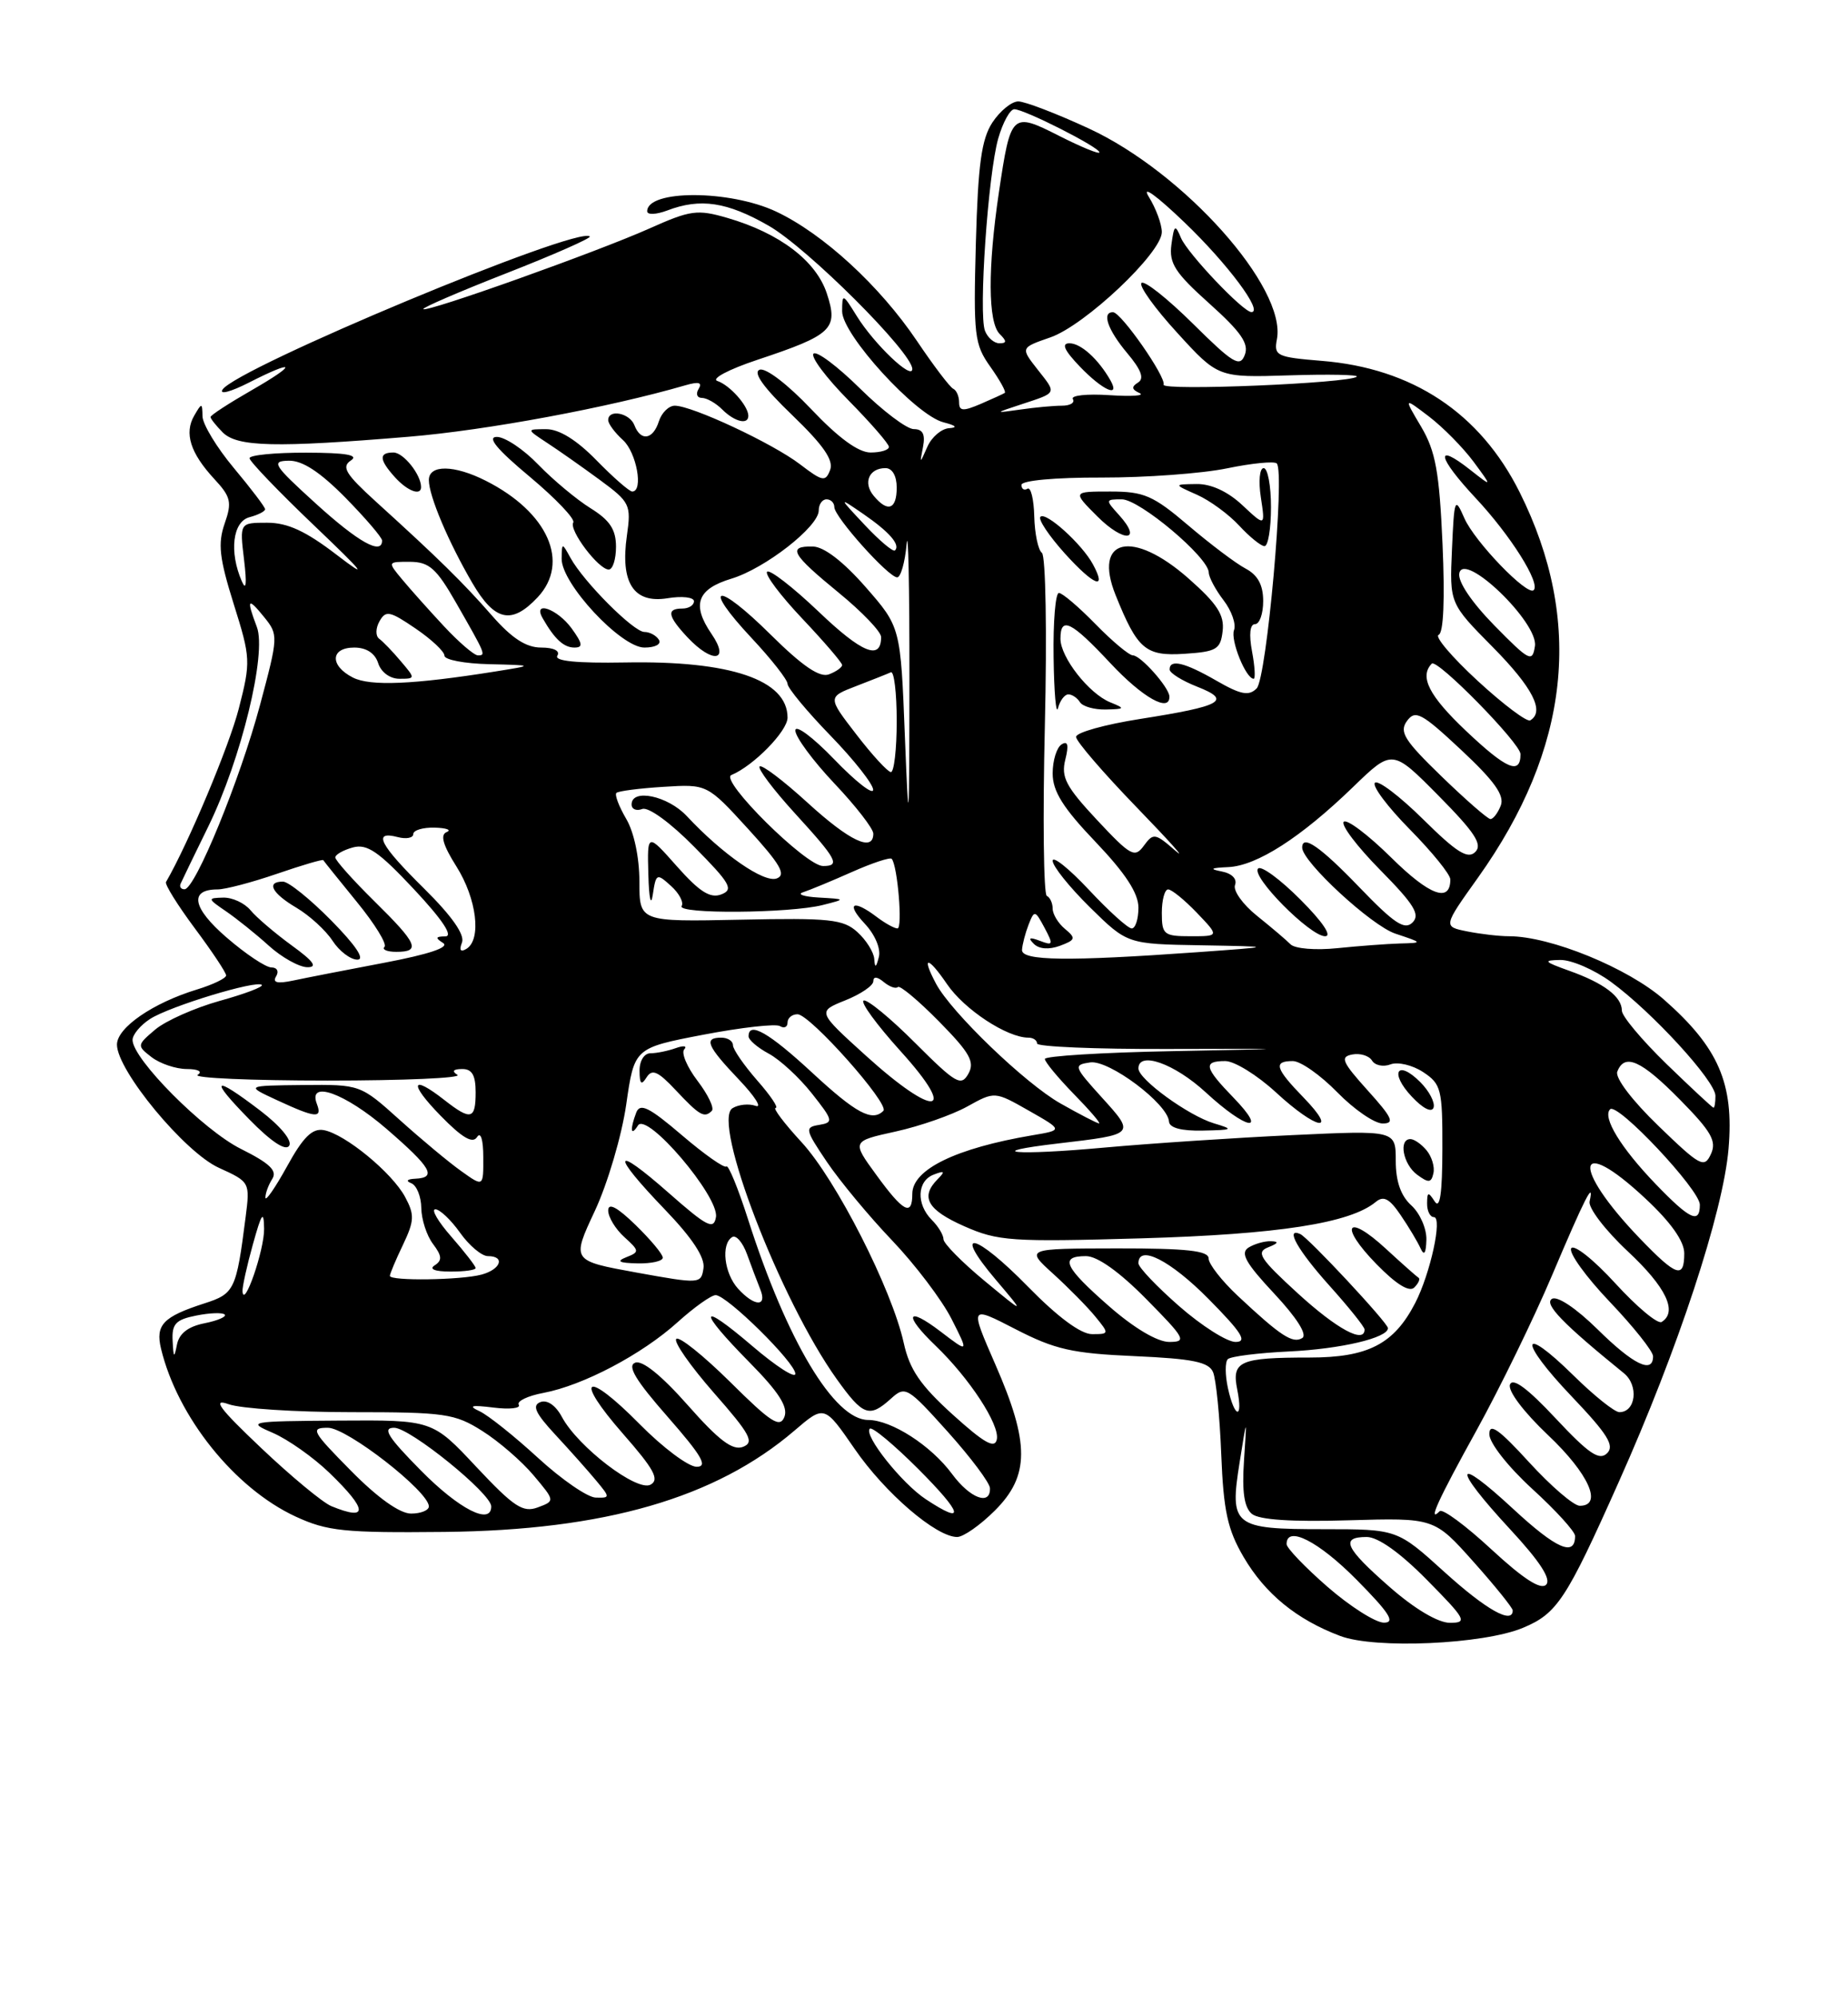 <?xml version="1.0" encoding="UTF-8" standalone="no"?>
<!DOCTYPE svg PUBLIC "-//W3C//DTD SVG 1.1//EN" "http://www.w3.org/Graphics/SVG/1.1/DTD/svg11.dtd" >
<svg xmlns="http://www.w3.org/2000/svg" xmlns:xlink="http://www.w3.org/1999/xlink" version="1.1" viewBox="0 0 237 256">
 <g >
 <path fill="currentColor"
d=" M 195.32 208.64 C 199.70 206.81 200.86 205.05 207.59 189.97 C 215.20 172.96 221.00 155.34 221.68 147.23 C 222.39 138.86 220.40 134.28 213.40 128.12 C 208.79 124.07 198.84 120.00 193.52 120.00 C 192.27 120.00 189.86 119.72 188.16 119.38 C 185.07 118.76 185.07 118.76 189.54 112.50 C 201.36 95.93 203.13 79.59 194.89 63.09 C 189.81 52.93 181.14 47.18 169.47 46.25 C 163.73 45.78 163.35 45.60 163.76 43.48 C 165.02 36.87 151.84 22.11 139.64 16.47 C 135.51 14.56 131.44 13.00 130.59 13.00 C 129.74 13.00 128.25 14.22 127.27 15.70 C 125.87 17.85 125.43 21.06 125.15 31.16 C 124.83 43.01 124.96 44.13 127.01 47.01 C 128.22 48.72 129.06 50.22 128.86 50.36 C 128.66 50.49 127.26 51.13 125.75 51.78 C 123.50 52.74 123.00 52.70 123.00 51.56 C 123.00 50.79 122.66 50.02 122.25 49.83 C 121.84 49.65 119.74 46.89 117.60 43.71 C 112.82 36.62 105.57 29.96 99.54 27.12 C 93.58 24.32 83.00 24.30 83.00 27.08 C 83.00 27.56 84.15 27.51 85.57 26.98 C 89.82 25.36 93.24 25.87 98.59 28.94 C 103.55 31.78 117.00 45.19 117.00 47.30 C 117.00 48.77 112.11 44.11 109.87 40.50 C 108.07 37.60 108.01 37.58 108.00 39.90 C 108.00 42.89 117.45 53.23 121.00 54.13 C 122.61 54.54 122.87 54.81 121.72 54.88 C 120.74 54.95 119.49 56.01 118.94 57.25 C 117.94 59.50 117.94 59.50 118.38 57.25 C 118.68 55.66 118.34 55.00 117.19 55.00 C 116.29 55.00 113.20 52.66 110.31 49.81 C 107.41 46.95 104.73 44.94 104.33 45.33 C 103.94 45.73 105.95 48.41 108.81 51.31 C 111.66 54.20 114.00 56.89 114.00 57.28 C 114.00 57.68 112.94 58.00 111.65 58.00 C 110.08 58.00 107.52 56.12 104.03 52.44 C 101.02 49.26 98.19 47.10 97.42 47.39 C 96.53 47.73 97.92 49.68 101.60 53.21 C 105.59 57.05 106.94 58.99 106.46 60.24 C 105.87 61.79 105.49 61.72 102.60 59.51 C 99.08 56.82 88.76 52.00 86.54 52.00 C 85.77 52.00 84.85 52.90 84.50 54.00 C 83.75 56.36 82.17 56.61 81.36 54.50 C 80.76 52.93 78.00 52.39 78.00 53.85 C 78.00 54.31 78.84 55.45 79.88 56.39 C 81.64 57.98 82.55 63.00 81.08 63.00 C 80.71 63.00 78.65 61.20 76.50 59.00 C 73.96 56.40 71.71 55.00 70.05 55.01 C 67.50 55.01 67.50 55.01 70.16 56.76 C 71.62 57.71 74.66 59.85 76.91 61.50 C 80.80 64.36 80.96 64.69 80.40 68.64 C 79.53 74.70 81.26 77.38 85.60 76.68 C 87.47 76.37 89.00 76.55 89.00 77.06 C 89.00 77.58 88.33 78.00 87.50 78.00 C 85.44 78.00 85.62 78.96 88.17 81.69 C 91.38 85.10 93.67 84.78 91.25 81.25 C 88.68 77.50 89.40 75.50 93.80 74.17 C 98.11 72.87 105.00 67.50 105.00 65.43 C 105.00 64.64 105.45 64.00 106.00 64.00 C 106.55 64.00 107.00 64.45 107.00 65.00 C 107.00 66.25 113.94 74.00 115.06 74.00 C 115.51 74.00 116.06 72.09 116.27 69.75 C 116.48 67.41 116.64 75.17 116.63 87.00 C 116.61 106.27 116.55 107.04 116.05 94.43 C 115.50 80.37 115.50 80.37 111.00 75.23 C 108.15 71.98 105.67 70.07 104.25 70.05 C 100.93 69.98 101.51 71.02 107.55 75.96 C 110.55 78.41 113.00 80.97 113.00 81.65 C 113.00 84.70 110.54 83.71 104.99 78.40 C 101.69 75.26 98.71 72.95 98.38 73.28 C 98.05 73.62 100.08 76.32 102.89 79.29 C 105.70 82.26 108.00 84.94 108.00 85.24 C 108.00 85.54 107.24 86.08 106.32 86.43 C 105.13 86.89 102.94 85.40 98.84 81.35 C 91.88 74.45 89.88 74.82 96.40 81.79 C 98.93 84.49 101.00 87.13 101.00 87.65 C 101.00 88.17 103.47 91.16 106.50 94.28 C 109.53 97.40 111.99 100.53 111.98 101.23 C 111.97 101.93 109.72 100.17 106.98 97.32 C 104.23 94.47 102.00 92.81 102.00 93.63 C 102.00 94.45 104.25 97.50 107.00 100.41 C 109.75 103.31 112.00 106.21 112.00 106.85 C 112.00 109.25 108.97 107.82 103.55 102.87 C 100.46 100.05 97.70 97.96 97.42 98.24 C 97.15 98.52 99.19 101.23 101.96 104.26 C 107.37 110.18 107.80 111.00 105.55 111.00 C 103.35 111.00 92.23 99.98 93.79 99.34 C 96.63 98.17 101.00 93.71 101.00 91.98 C 101.00 87.14 93.69 84.66 80.17 84.91 C 73.94 85.02 71.05 84.73 71.48 84.04 C 71.86 83.42 71.02 83.00 69.40 83.00 C 67.47 83.00 65.64 81.81 63.09 78.90 C 59.39 74.67 56.23 71.57 48.17 64.26 C 44.32 60.76 43.76 59.84 45.00 59.02 C 46.06 58.32 44.39 58.03 39.25 58.02 C 35.26 58.01 32.00 58.33 32.00 58.73 C 32.00 59.12 35.71 62.99 40.25 67.32 C 46.79 73.56 47.39 74.34 43.16 71.10 C 39.22 68.08 36.89 67.00 34.27 67.00 C 30.73 67.00 30.73 67.00 31.30 71.75 C 31.67 74.84 31.57 75.80 31.01 74.50 C 29.37 70.73 29.84 66.85 32.00 66.29 C 33.10 66.00 34.00 65.54 34.00 65.27 C 34.00 65.00 32.20 62.63 30.00 60.00 C 27.80 57.37 25.99 54.38 25.97 53.36 C 25.94 51.60 25.88 51.60 24.91 53.27 C 23.60 55.52 24.41 58.07 27.48 61.39 C 29.61 63.68 29.77 64.37 28.81 67.11 C 27.92 69.67 28.13 71.54 29.97 77.41 C 32.15 84.34 32.17 84.80 30.62 90.84 C 29.38 95.66 24.16 108.09 21.29 113.05 C 21.11 113.35 22.78 116.02 24.98 118.98 C 27.19 121.94 29.00 124.66 29.00 125.02 C 29.00 125.39 27.31 126.20 25.25 126.83 C 19.61 128.55 15.00 131.72 15.00 133.89 C 15.00 137.20 23.69 147.70 28.07 149.68 C 32.05 151.49 32.07 151.53 31.50 156.00 C 30.30 165.36 30.08 165.82 26.18 167.07 C 20.92 168.77 19.92 169.81 20.65 172.86 C 22.76 181.62 30.09 190.76 37.91 194.38 C 41.98 196.26 44.14 196.48 57.00 196.35 C 77.51 196.14 91.79 192.01 101.88 183.37 C 105.72 180.08 105.72 180.08 109.60 185.70 C 113.49 191.36 120.06 197.00 122.75 197.00 C 123.55 197.00 125.73 195.47 127.60 193.60 C 132.05 189.15 132.07 185.00 127.66 174.91 C 124.35 167.33 124.35 167.33 130.25 170.37 C 135.30 172.97 137.51 173.47 145.52 173.82 C 152.96 174.15 155.02 174.57 155.57 175.87 C 155.95 176.76 156.43 181.50 156.62 186.39 C 156.91 193.68 157.43 196.05 159.49 199.57 C 162.25 204.28 166.30 207.59 171.89 209.69 C 176.37 211.38 190.26 210.76 195.32 208.64 Z  M 73.30 80.53 C 71.47 78.03 68.26 76.91 69.60 79.25 C 71.12 81.91 72.30 83.00 73.67 83.00 C 74.80 83.00 74.72 82.49 73.30 80.53 Z  M 84.50 82.00 C 84.16 81.45 83.32 81.00 82.64 81.00 C 81.26 81.00 74.86 74.59 73.16 71.50 C 72.08 69.53 72.06 69.53 72.03 71.61 C 71.98 74.79 79.64 83.00 82.64 83.00 C 84.04 83.00 84.85 82.56 84.50 82.00 Z  M 68.95 76.56 C 73.14 72.09 70.28 65.65 62.30 61.62 C 58.25 59.57 55.00 59.53 55.00 61.53 C 55.00 63.56 57.51 69.48 60.59 74.75 C 63.45 79.63 65.62 80.10 68.95 76.56 Z  M 79.00 70.08 C 79.00 67.87 78.21 66.68 75.75 65.15 C 73.96 64.04 70.95 61.53 69.05 59.57 C 67.16 57.60 64.76 56.00 63.72 56.00 C 62.41 56.00 63.71 57.58 67.92 61.09 C 71.27 63.89 73.79 66.54 73.52 66.97 C 72.93 67.93 76.76 73.00 78.07 73.00 C 78.58 73.00 79.00 71.69 79.00 70.08 Z  M 54.00 62.43 C 54.00 60.83 51.74 58.00 50.46 58.00 C 48.56 58.00 48.61 58.91 50.65 61.17 C 52.25 62.94 54.00 63.60 54.00 62.43 Z  M 52.40 55.98 C 62.42 55.15 78.07 52.24 87.91 49.38 C 89.61 48.89 90.10 49.02 89.60 49.84 C 89.20 50.48 89.39 51.00 90.01 51.00 C 90.63 51.00 91.82 51.67 92.64 52.50 C 94.24 54.09 96.02 54.50 95.97 53.25 C 95.91 51.96 93.57 49.35 92.00 48.83 C 91.17 48.55 93.47 47.34 97.10 46.13 C 106.75 42.92 107.54 42.17 106.04 37.62 C 104.66 33.43 99.99 29.88 93.28 27.93 C 89.42 26.81 88.56 26.93 83.28 29.29 C 76.56 32.29 54.74 40.07 54.29 39.62 C 54.12 39.45 58.94 37.37 65.00 35.00 C 71.06 32.63 75.85 30.51 75.64 30.31 C 74.21 28.88 30.22 47.21 28.53 49.95 C 28.12 50.61 29.62 50.21 31.86 49.07 C 37.97 45.96 38.23 46.60 32.25 50.03 C 29.36 51.69 27.00 53.22 27.00 53.45 C 27.00 53.67 27.71 54.56 28.57 55.43 C 30.43 57.28 35.33 57.40 52.40 55.98 Z  M 170.25 203.39 C 167.36 200.87 165.00 198.41 165.00 197.91 C 165.00 195.46 169.12 197.56 174.00 202.50 C 178.21 206.76 178.99 207.99 177.47 207.98 C 176.38 207.96 173.14 205.90 170.25 203.39 Z  M 178.23 203.42 C 172.48 198.39 171.84 197.00 175.28 197.00 C 176.73 197.00 179.57 199.02 183.00 202.50 C 188.00 207.56 188.24 208.00 185.95 208.00 C 184.43 208.00 181.44 206.23 178.23 203.42 Z  M 185.26 201.50 C 179.19 196.00 179.19 196.00 169.72 196.00 C 158.15 196.00 157.67 195.61 158.98 187.42 C 159.92 181.50 159.92 181.50 159.54 187.19 C 159.27 191.21 159.56 193.22 160.55 194.04 C 161.47 194.80 165.65 195.08 172.94 194.86 C 183.94 194.54 183.94 194.54 188.97 200.18 C 191.74 203.28 194.00 206.09 194.00 206.41 C 194.00 208.24 190.61 206.34 185.26 201.50 Z  M 191.27 198.59 C 187.98 195.54 185.00 193.34 184.64 193.69 C 183.03 195.30 184.40 192.29 189.40 183.26 C 192.36 177.89 196.70 169.00 199.03 163.50 C 203.22 153.61 204.50 151.08 203.86 154.00 C 203.68 154.82 205.88 157.70 208.76 160.39 C 213.67 164.97 215.19 168.14 213.10 169.44 C 212.60 169.75 209.93 167.52 207.16 164.49 C 204.39 161.46 201.85 159.44 201.50 160.00 C 201.16 160.56 203.38 163.64 206.44 166.85 C 209.50 170.06 212.00 173.20 212.00 173.84 C 212.00 176.14 209.48 174.92 204.88 170.38 C 202.12 167.67 199.71 166.06 199.03 166.48 C 197.98 167.13 200.43 169.66 208.26 176.01 C 210.19 177.58 209.79 181.00 207.68 181.00 C 207.07 181.00 204.43 178.89 201.81 176.31 C 194.91 169.52 194.70 171.79 201.56 178.98 C 206.17 183.82 207.10 185.30 206.10 186.27 C 205.10 187.25 203.75 186.33 199.51 181.80 C 195.92 177.96 194.01 176.54 193.65 177.46 C 193.35 178.26 195.40 180.98 198.56 183.97 C 203.75 188.88 205.60 193.00 202.60 193.00 C 201.83 193.00 198.91 190.49 196.10 187.42 C 192.23 183.18 191.00 182.32 191.00 183.82 C 191.00 184.94 193.38 187.97 196.50 190.83 C 199.53 193.59 202.00 196.31 202.00 196.87 C 202.00 199.58 199.61 198.54 194.07 193.41 C 186.43 186.33 186.17 187.91 193.65 195.99 C 197.50 200.14 198.98 202.42 198.28 203.12 C 197.59 203.81 195.35 202.36 191.27 198.59 Z  M 42.50 193.05 C 41.40 192.60 37.35 189.25 33.50 185.60 C 28.12 180.51 27.15 179.20 29.32 179.98 C 30.86 180.54 37.96 181.00 45.08 181.00 C 57.05 181.00 58.33 181.18 61.85 183.41 C 63.95 184.73 66.91 187.29 68.43 189.10 C 71.19 192.38 71.19 192.38 68.96 193.21 C 67.06 193.91 65.90 193.14 61.09 188.02 C 55.46 182.00 55.46 182.00 43.48 182.08 C 31.91 182.16 31.62 182.21 35.00 183.66 C 36.92 184.49 40.19 186.79 42.25 188.78 C 47.18 193.54 47.26 195.00 42.50 193.05 Z  M 45.00 188.50 C 40.00 183.44 39.76 183.00 42.05 183.00 C 44.51 183.00 55.00 191.17 55.00 193.08 C 55.00 193.58 53.97 194.00 52.72 194.00 C 51.27 194.00 48.43 191.98 45.00 188.50 Z  M 54.00 188.50 C 49.73 184.18 48.99 183.00 50.55 183.00 C 52.59 183.00 63.00 191.43 63.00 193.08 C 63.00 195.54 58.89 193.45 54.00 188.50 Z  M 118.73 192.16 C 115.65 190.13 110.73 183.94 111.55 183.12 C 111.84 182.83 114.64 185.16 117.78 188.30 C 123.50 194.03 123.88 195.56 118.73 192.16 Z  M 69.00 186.86 C 65.97 184.08 62.60 181.39 61.50 180.88 C 59.99 180.18 60.43 180.06 63.27 180.41 C 65.35 180.67 66.81 180.51 66.53 180.05 C 66.25 179.59 67.68 178.91 69.70 178.53 C 74.79 177.57 82.33 173.60 86.91 169.46 C 89.02 167.56 91.21 166.00 91.78 166.00 C 93.22 166.00 102.00 174.66 102.00 176.08 C 102.00 176.72 99.53 175.13 96.50 172.54 C 89.58 166.63 89.38 167.79 96.14 174.64 C 99.87 178.42 101.09 180.32 100.60 181.60 C 100.03 183.07 98.89 182.34 93.66 177.15 C 90.21 173.74 87.09 171.24 86.73 171.61 C 86.36 171.97 88.54 175.08 91.55 178.52 C 96.23 183.84 96.78 184.87 95.28 185.45 C 93.95 185.95 92.19 184.62 88.21 180.11 C 84.85 176.31 82.37 174.30 81.46 174.66 C 80.40 175.06 81.52 176.92 85.63 181.60 C 90.01 186.60 90.83 188.00 89.34 188.00 C 88.29 188.00 85.01 185.55 82.05 182.55 C 75.07 175.48 73.47 176.44 79.93 183.81 C 83.88 188.31 84.60 189.64 83.44 190.29 C 81.72 191.26 74.12 185.46 72.06 181.61 C 71.26 180.12 70.18 179.38 69.30 179.71 C 68.20 180.14 68.66 181.13 71.21 183.88 C 73.06 185.87 75.41 188.51 76.44 189.75 C 78.27 191.95 78.27 192.00 76.40 191.95 C 75.36 191.93 72.03 189.64 69.00 186.86 Z  M 122.11 188.94 C 119.41 185.28 114.33 182.01 111.34 182.00 C 106.99 182.00 100.91 171.84 95.93 156.27 C 94.66 152.30 93.41 149.26 93.16 149.51 C 92.90 149.77 90.33 147.96 87.45 145.50 C 83.26 141.92 82.09 141.34 81.60 142.59 C 80.76 144.80 80.88 145.74 81.82 144.25 C 82.96 142.47 92.24 153.37 91.82 155.99 C 91.54 157.67 90.69 157.24 85.75 152.89 C 78.56 146.56 78.28 147.77 85.27 155.03 C 88.78 158.68 90.43 161.18 90.22 162.55 C 89.92 164.57 89.78 164.58 81.60 163.10 C 73.30 161.59 73.30 161.59 76.28 155.22 C 77.92 151.72 79.73 145.58 80.31 141.58 C 81.35 134.32 81.35 134.32 90.21 132.62 C 95.08 131.69 99.50 131.19 100.03 131.52 C 100.57 131.85 101.00 131.64 101.00 131.06 C 101.00 130.48 101.57 130.00 102.28 130.00 C 103.88 130.00 114.13 141.53 113.29 142.38 C 111.86 143.81 109.79 142.70 104.17 137.50 C 98.62 132.36 96.00 130.86 96.00 132.83 C 96.00 133.29 97.16 134.28 98.59 135.05 C 100.01 135.81 102.50 138.10 104.11 140.14 C 106.86 143.61 106.92 143.87 105.06 144.18 C 103.18 144.48 103.24 144.76 106.05 148.93 C 107.70 151.37 111.45 155.89 114.40 158.98 C 117.34 162.06 120.77 166.58 122.01 169.01 C 124.26 173.44 124.26 173.44 120.63 170.67 C 116.25 167.33 115.83 168.50 119.98 172.48 C 124.32 176.64 128.23 182.61 127.84 184.49 C 127.58 185.73 126.23 184.97 122.18 181.31 C 118.03 177.55 116.65 175.54 115.90 172.12 C 114.38 165.24 107.24 151.21 102.79 146.39 C 100.57 143.98 99.07 142.00 99.48 142.00 C 99.88 142.00 98.81 140.41 97.10 138.47 C 95.40 136.52 94.00 134.50 94.00 133.97 C 94.00 133.43 93.33 133.00 92.50 133.00 C 90.21 133.00 90.66 134.06 94.75 138.36 C 96.81 140.52 97.78 142.05 96.91 141.74 C 96.03 141.43 94.70 141.57 93.94 142.04 C 91.24 143.71 100.06 166.63 107.30 176.75 C 110.68 181.48 111.49 181.77 114.26 179.27 C 116.10 177.60 116.37 177.76 121.55 183.52 C 124.50 186.81 126.94 190.06 126.96 190.75 C 127.03 193.03 124.41 192.05 122.11 188.94 Z  M 85.00 161.20 C 85.00 160.75 83.42 158.87 81.50 157.00 C 79.15 154.72 78.00 154.11 78.00 155.15 C 78.00 156.00 78.93 157.53 80.07 158.56 C 82.02 160.33 82.03 160.47 80.32 161.14 C 78.99 161.67 79.38 161.88 81.75 161.93 C 83.54 161.97 85.00 161.64 85.00 161.20 Z  M 91.29 142.38 C 91.63 142.03 90.81 140.31 89.46 138.54 C 88.11 136.77 87.34 134.95 87.75 134.50 C 88.16 134.05 87.68 133.98 86.67 134.34 C 85.66 134.70 84.20 135.00 83.42 135.00 C 82.61 135.00 82.01 135.97 82.02 137.25 C 82.03 138.95 82.25 139.16 82.92 138.09 C 83.63 136.97 84.38 137.30 86.66 139.73 C 89.72 142.99 90.33 143.34 91.29 142.38 Z  M 157.48 177.93 C 157.11 176.24 157.10 174.57 157.46 174.21 C 157.82 173.85 161.35 173.41 165.30 173.22 C 171.97 172.90 178.00 171.48 178.00 170.23 C 178.00 169.57 167.80 158.63 166.75 158.17 C 164.75 157.28 166.45 160.28 170.50 164.79 C 172.97 167.54 175.00 170.07 175.00 170.40 C 175.00 172.27 171.47 170.36 166.47 165.80 C 161.57 161.32 161.04 160.50 162.64 159.87 C 163.94 159.36 164.05 159.12 163.00 159.09 C 162.18 159.06 160.88 159.43 160.11 159.91 C 159.03 160.60 159.75 161.89 163.41 165.80 C 166.32 168.91 167.69 171.08 167.01 171.50 C 165.79 172.25 164.25 171.25 158.75 166.10 C 156.69 164.17 155.00 162.01 155.00 161.30 C 155.00 160.31 152.22 160.00 143.25 160.01 C 131.50 160.03 131.50 160.03 135.06 163.26 C 137.02 165.04 139.46 167.51 140.47 168.75 C 142.28 170.96 142.27 171.00 140.05 171.00 C 138.61 171.00 135.65 168.81 131.85 164.93 C 125.04 157.97 122.02 157.31 127.70 164.02 C 131.50 168.50 131.50 168.50 126.25 164.16 C 123.36 161.77 121.00 159.37 121.00 158.84 C 121.00 158.30 120.33 157.18 119.50 156.36 C 117.48 154.33 117.60 151.36 119.75 150.55 C 121.15 150.01 121.25 150.13 120.25 151.14 C 117.99 153.42 118.93 155.08 123.66 157.17 C 127.98 159.08 129.67 159.20 146.41 158.72 C 163.94 158.21 173.15 156.78 176.43 154.06 C 177.44 153.22 178.19 153.62 179.62 155.73 C 180.66 157.25 181.81 159.18 182.18 160.00 C 182.64 161.01 182.88 160.66 182.93 158.90 C 182.97 157.48 182.10 155.50 181.00 154.50 C 179.65 153.28 179.00 151.42 179.00 148.78 C 179.00 144.87 179.00 144.87 165.75 145.49 C 158.46 145.83 147.61 146.55 141.62 147.09 C 130.20 148.13 125.75 147.73 135.70 146.56 C 145.62 145.40 145.61 145.41 141.31 140.67 C 137.69 136.67 137.63 136.49 139.82 136.17 C 142.24 135.83 149.76 141.47 149.92 143.75 C 149.97 144.56 151.51 144.97 154.25 144.91 C 158.17 144.83 158.28 144.76 155.68 143.98 C 152.42 143.00 146.00 138.34 146.00 136.95 C 146.00 134.68 150.62 136.32 154.62 140.00 C 159.83 144.81 162.73 145.38 158.20 140.70 C 154.44 136.82 154.25 136.00 157.14 136.00 C 158.31 136.00 161.23 137.80 163.62 140.00 C 168.83 144.81 171.73 145.38 167.20 140.70 C 163.54 136.93 163.26 136.00 165.80 136.00 C 166.79 136.00 169.35 137.80 171.50 140.00 C 173.65 142.20 176.27 144.00 177.32 144.00 C 178.90 144.00 178.57 143.27 175.40 139.76 C 172.12 136.12 171.83 135.46 173.41 135.16 C 174.43 134.96 175.58 135.31 175.96 135.94 C 176.34 136.56 177.41 136.78 178.34 136.42 C 179.26 136.07 181.14 136.51 182.51 137.41 C 184.83 138.94 185.00 139.60 184.98 147.27 C 184.97 152.95 184.67 155.04 184.00 154.00 C 183.17 152.72 183.03 152.75 183.02 154.25 C 183.01 155.21 183.40 156.00 183.89 156.00 C 185.02 156.00 183.44 163.24 181.49 167.02 C 178.77 172.28 175.44 174.00 167.95 174.00 C 158.98 174.00 157.94 174.46 158.67 178.09 C 159.45 181.99 158.34 181.84 157.48 177.93 Z  M 181.92 163.77 C 181.68 163.62 179.80 161.96 177.75 160.07 C 172.70 155.41 171.66 157.04 176.52 162.02 C 179.06 164.62 180.74 165.66 181.38 165.02 C 181.92 164.48 182.17 163.91 181.92 163.77 Z  M 182.96 147.45 C 182.30 146.65 181.36 146.00 180.88 146.00 C 179.33 146.00 179.94 149.24 181.75 150.57 C 183.21 151.65 183.56 151.62 183.83 150.38 C 184.02 149.57 183.62 148.25 182.96 147.45 Z  M 182.15 138.70 C 179.18 135.73 178.16 137.48 181.06 140.56 C 182.49 142.09 183.62 142.65 183.85 141.96 C 184.06 141.32 183.30 139.85 182.15 138.70 Z  M 22.14 171.88 C 22.02 169.69 22.53 169.14 25.16 168.62 C 26.90 168.27 28.54 168.21 28.82 168.49 C 29.09 168.76 27.92 169.27 26.21 169.61 C 24.11 170.03 22.97 170.92 22.69 172.36 C 22.34 174.14 22.25 174.06 22.14 171.88 Z  M 142.23 167.42 C 136.48 162.39 135.84 161.00 139.28 161.00 C 140.73 161.00 143.57 163.02 147.00 166.50 C 152.00 171.56 152.24 172.00 149.95 172.00 C 148.43 172.00 145.44 170.23 142.23 167.42 Z  M 151.23 167.42 C 148.35 164.90 146.00 162.43 146.00 161.92 C 146.00 159.46 150.11 161.55 155.00 166.50 C 159.27 170.82 160.01 172.00 158.45 172.00 C 157.36 172.00 154.11 169.94 151.23 167.42 Z  M 94.65 165.17 C 92.87 163.20 92.44 159.46 93.90 158.56 C 94.40 158.25 95.25 159.24 95.80 160.75 C 96.35 162.26 97.11 164.29 97.50 165.25 C 98.43 167.54 96.76 167.49 94.65 165.17 Z  M 31.10 165.50 C 31.07 164.95 31.66 162.25 32.43 159.50 C 33.56 155.44 33.83 155.06 33.87 157.50 C 33.91 160.20 31.25 167.89 31.10 165.50 Z  M 50.00 163.53 C 50.00 163.28 50.75 161.48 51.68 159.55 C 53.14 156.48 53.18 155.70 51.96 153.43 C 50.29 150.31 44.23 145.33 41.51 144.85 C 40.05 144.59 38.87 145.75 36.81 149.50 C 35.29 152.25 34.04 154.05 34.04 153.50 C 34.03 152.95 34.43 151.87 34.92 151.10 C 35.58 150.05 34.59 149.10 30.90 147.26 C 26.08 144.86 17.00 135.73 17.00 133.29 C 17.00 132.61 18.01 131.40 19.25 130.60 C 21.79 128.97 32.92 125.59 33.58 126.24 C 33.81 126.48 31.38 127.40 28.16 128.29 C 24.95 129.19 21.24 130.84 19.91 131.96 C 17.55 133.96 17.54 134.03 19.44 135.50 C 20.51 136.32 22.53 137.01 23.94 137.02 C 25.41 137.02 26.01 137.34 25.35 137.77 C 24.71 138.17 32.21 138.50 42.00 138.50 C 51.80 138.50 59.29 138.17 58.66 137.77 C 57.91 137.29 58.12 137.03 59.25 137.02 C 60.53 137.00 61.00 137.80 61.00 140.00 C 61.00 143.50 60.39 143.65 57.00 141.00 C 52.71 137.64 52.41 138.81 56.49 142.99 C 59.27 145.84 60.62 146.63 61.18 145.74 C 61.65 145.01 61.98 146.07 61.98 148.32 C 62.00 152.14 62.00 152.14 59.16 150.11 C 57.59 149.00 54.04 146.04 51.26 143.54 C 46.21 139.00 46.21 139.00 38.85 139.07 C 31.50 139.15 31.50 139.15 35.50 141.00 C 40.48 143.31 41.36 143.39 40.64 141.50 C 39.44 138.37 44.23 140.09 49.57 144.69 C 55.33 149.67 56.07 150.95 53.25 151.08 C 52.20 151.13 52.00 151.36 52.75 151.66 C 53.44 151.94 54.01 153.37 54.03 154.83 C 54.05 156.30 54.72 158.37 55.53 159.44 C 56.68 160.97 56.73 161.55 55.75 162.18 C 54.98 162.66 55.76 162.98 57.75 162.98 C 59.54 162.99 61.00 162.79 61.00 162.53 C 61.00 162.28 59.60 160.48 57.90 158.53 C 56.19 156.59 55.26 155.00 55.83 155.00 C 56.40 155.00 57.83 156.35 59.00 158.00 C 60.17 159.65 61.78 161.00 62.57 161.00 C 64.83 161.00 64.24 162.70 61.75 163.37 C 59.10 164.08 50.00 164.21 50.00 163.53 Z  M 33.39 142.36 C 27.30 137.72 26.76 138.16 31.99 143.49 C 34.79 146.35 36.65 147.57 37.09 146.85 C 37.50 146.19 35.97 144.33 33.39 142.36 Z  M 210.32 158.75 C 201.42 149.50 202.02 145.20 211.04 153.64 C 214.28 156.66 216.00 159.09 216.00 160.64 C 216.00 163.95 215.01 163.62 210.32 158.75 Z  M 212.32 151.75 C 207.85 147.10 205.47 143.20 206.49 142.18 C 207.42 141.25 218.00 152.50 218.00 154.41 C 218.00 156.92 216.72 156.32 212.32 151.75 Z  M 112.37 150.57 C 109.23 146.27 109.23 146.27 114.87 145.03 C 117.96 144.35 122.09 142.91 124.04 141.83 C 127.57 139.87 127.57 139.87 131.95 142.36 C 136.33 144.85 136.33 144.85 132.41 145.51 C 122.59 147.17 117.00 149.89 117.00 153.02 C 117.00 155.96 115.85 155.36 112.37 150.57 Z  M 212.70 144.32 C 209.33 141.07 207.11 138.15 207.41 137.36 C 208.34 134.94 210.47 135.89 215.46 140.96 C 219.49 145.05 220.18 146.27 219.42 147.92 C 218.57 149.77 218.05 149.49 212.70 144.32 Z  M 136.00 141.43 C 131.49 138.88 122.02 129.78 120.05 126.10 C 118.12 122.48 118.97 122.50 121.44 126.12 C 123.66 129.39 129.15 133.00 131.90 133.00 C 132.51 133.00 133.00 133.34 133.00 133.75 C 133.00 134.16 140.54 134.48 149.75 134.45 C 166.50 134.41 166.50 134.41 150.25 134.73 C 141.31 134.90 134.00 135.36 134.00 135.73 C 134.00 136.11 135.67 138.12 137.70 140.21 C 139.74 142.29 141.20 143.99 140.95 143.99 C 140.70 143.98 138.47 142.83 136.00 141.43 Z  M 213.75 136.40 C 210.59 133.33 208.00 130.25 208.00 129.54 C 208.00 127.75 205.71 126.02 201.26 124.43 C 197.99 123.26 197.84 123.08 200.10 123.04 C 201.53 123.02 204.45 124.28 206.60 125.85 C 211.88 129.70 220.00 138.56 220.00 140.46 C 220.00 141.31 219.89 141.99 219.75 141.98 C 219.61 141.97 216.91 139.46 213.75 136.40 Z  M 111.07 135.33 C 104.81 129.66 104.81 129.66 108.40 128.22 C 110.38 127.43 112.00 126.33 112.00 125.77 C 112.00 125.13 112.50 125.17 113.34 125.87 C 114.08 126.48 114.89 126.77 115.15 126.51 C 115.41 126.26 117.78 128.24 120.42 130.92 C 124.39 134.95 125.04 136.11 124.19 137.63 C 123.26 139.28 122.59 138.89 117.40 133.71 C 114.24 130.54 111.25 128.08 110.77 128.24 C 110.28 128.41 112.43 131.34 115.53 134.77 C 122.97 142.99 119.96 143.37 111.07 135.33 Z  M 35.41 125.14 C 35.80 124.51 35.54 124.00 34.81 124.00 C 34.09 124.00 31.51 122.28 29.08 120.18 C 24.67 116.38 24.22 114.00 27.90 114.00 C 28.88 114.00 32.31 113.10 35.51 112.00 C 38.71 110.90 41.39 110.11 41.46 110.25 C 41.54 110.39 43.48 112.80 45.77 115.61 C 48.07 118.42 49.66 121.01 49.31 121.36 C 48.96 121.71 49.64 122.00 50.83 122.00 C 54.00 122.00 53.56 120.97 48.00 115.50 C 45.25 112.79 43.00 110.27 43.00 109.90 C 43.00 109.54 44.01 108.96 45.25 108.62 C 47.08 108.12 48.56 109.14 53.11 114.00 C 56.75 117.89 58.16 120.01 57.11 120.02 C 55.85 120.03 55.79 120.21 56.83 120.87 C 57.68 121.42 55.01 122.31 49.33 123.39 C 44.47 124.31 39.20 125.34 37.60 125.68 C 35.56 126.11 34.91 125.95 35.41 125.14 Z  M 37.40 121.17 C 35.26 119.61 32.88 117.58 32.13 116.67 C 31.37 115.75 29.80 115.02 28.63 115.05 C 26.59 115.10 26.60 115.18 28.98 116.80 C 30.35 117.74 32.83 119.72 34.48 121.22 C 36.14 122.72 38.36 123.95 39.40 123.97 C 40.78 123.99 40.23 123.22 37.40 121.17 Z  M 42.50 118.00 C 39.79 115.25 37.00 113.00 36.29 113.00 C 34.09 113.00 34.86 114.49 38.02 116.35 C 39.69 117.34 41.76 119.23 42.64 120.57 C 43.51 121.91 44.95 123.00 45.83 123.00 C 46.85 123.00 45.64 121.19 42.50 118.00 Z  M 112.12 122.90 C 112.05 122.03 111.08 120.48 109.95 119.46 C 108.14 117.82 106.39 117.64 94.95 117.88 C 82.00 118.15 82.00 118.15 82.00 112.98 C 82.00 109.91 81.31 106.64 80.30 104.94 C 79.37 103.35 78.81 101.87 79.05 101.63 C 79.30 101.39 82.02 101.04 85.09 100.85 C 90.69 100.50 90.69 100.50 95.94 106.24 C 100.07 110.77 100.86 112.12 99.62 112.59 C 98.00 113.21 92.65 109.50 88.08 104.60 C 85.65 102.00 81.00 101.02 81.00 103.11 C 81.00 103.72 81.61 103.98 82.37 103.69 C 83.15 103.39 85.99 105.45 89.04 108.55 C 93.68 113.24 94.12 114.02 92.50 114.64 C 91.09 115.18 89.71 114.31 86.82 111.05 C 83.00 106.74 83.00 106.74 83.15 112.12 C 83.23 115.17 83.48 116.27 83.72 114.66 C 84.13 111.94 84.23 111.90 86.05 113.55 C 87.10 114.49 87.71 115.66 87.42 116.13 C 86.77 117.18 101.28 117.07 105.50 116.00 C 108.50 115.24 108.50 115.24 105.00 115.04 C 103.08 114.93 102.17 114.62 103.00 114.36 C 103.83 114.09 106.64 112.93 109.25 111.77 C 111.86 110.61 114.16 109.85 114.36 110.08 C 115.11 110.95 115.78 119.00 115.10 119.00 C 114.70 119.00 113.51 118.34 112.44 117.53 C 109.38 115.21 108.43 115.76 110.92 118.41 C 112.22 119.80 112.98 121.60 112.71 122.66 C 112.35 124.06 112.20 124.12 112.12 122.90 Z  M 131.07 121.75 C 131.11 121.06 131.49 119.61 131.91 118.52 C 132.65 116.63 132.74 116.64 133.96 118.92 C 135.11 121.08 135.06 121.24 133.37 120.59 C 132.02 120.08 131.80 120.19 132.58 120.97 C 133.25 121.65 134.52 121.74 135.92 121.23 C 137.94 120.48 138.01 120.25 136.59 119.07 C 135.71 118.35 135.00 117.17 135.00 116.46 C 135.00 115.75 134.66 115.02 134.25 114.83 C 133.84 114.65 133.72 104.83 134.00 93.00 C 134.28 81.17 134.11 71.21 133.62 70.86 C 133.14 70.51 132.70 68.41 132.64 66.20 C 132.59 63.98 132.19 62.38 131.77 62.64 C 131.35 62.90 131.00 62.68 131.00 62.15 C 131.00 61.59 135.30 61.19 141.28 61.21 C 146.93 61.22 154.17 60.69 157.36 60.03 C 160.55 59.37 163.42 59.09 163.74 59.40 C 164.82 60.48 162.45 86.95 161.16 88.24 C 160.16 89.24 159.12 89.04 156.01 87.25 C 151.93 84.90 150.00 84.44 150.00 85.81 C 150.00 86.26 151.59 87.25 153.52 88.01 C 158.03 89.78 156.78 90.49 146.22 92.15 C 141.70 92.86 138.00 93.89 138.00 94.45 C 138.00 95.00 141.49 99.05 145.75 103.45 C 150.01 107.85 152.26 110.36 150.74 109.04 C 148.15 106.78 147.91 106.74 146.70 108.39 C 145.53 110.00 145.01 109.72 140.68 105.09 C 136.70 100.83 136.06 99.61 136.62 97.37 C 137.09 95.49 136.95 94.91 136.15 95.41 C 135.52 95.80 135.00 97.47 135.00 99.13 C 135.00 101.42 136.32 103.54 140.50 107.91 C 144.34 111.94 146.00 114.48 146.00 116.34 C 146.00 117.80 145.61 119.00 145.14 119.00 C 144.66 119.00 142.19 116.77 139.64 114.04 C 137.09 111.32 135.00 109.65 135.00 110.33 C 135.00 111.02 137.15 113.70 139.78 116.29 C 144.57 121.00 144.57 121.00 154.03 121.16 C 163.50 121.33 163.50 121.33 153.50 122.05 C 136.96 123.23 130.99 123.16 131.07 121.75 Z  M 137.01 89.00 C 137.49 89.00 138.16 89.45 138.50 90.00 C 138.84 90.55 140.33 90.97 141.81 90.94 C 144.29 90.88 144.34 90.81 142.39 90.02 C 139.65 88.91 136.00 84.25 136.00 81.87 C 136.00 78.95 137.36 79.61 142.40 85.00 C 146.54 89.43 150.06 91.40 149.97 89.25 C 149.91 88.08 146.28 84.00 145.29 84.00 C 144.80 84.00 142.65 82.20 140.50 80.00 C 138.35 77.80 136.24 76.00 135.80 76.00 C 135.36 76.00 135.05 79.71 135.12 84.25 C 135.18 88.79 135.44 91.71 135.69 90.75 C 135.94 89.79 136.54 89.00 137.01 89.00 Z  M 160.57 83.50 C 160.16 81.31 160.30 80.00 160.95 80.00 C 161.53 80.00 162.00 78.67 162.00 77.04 C 162.00 74.98 161.31 73.71 159.75 72.88 C 158.51 72.23 155.20 69.73 152.39 67.34 C 147.89 63.51 146.71 63.00 142.41 63.00 C 137.54 63.00 137.54 63.00 140.74 66.20 C 144.13 69.59 146.59 69.42 143.51 66.01 C 141.74 64.06 141.75 64.00 143.87 64.00 C 146.14 64.00 154.98 71.43 155.02 73.38 C 155.03 73.99 155.89 75.60 156.92 76.94 C 157.95 78.28 158.55 80.00 158.26 80.76 C 157.77 82.03 159.78 87.00 160.78 87.00 C 161.02 87.00 160.93 85.42 160.57 83.50 Z  M 156.80 80.88 C 157.04 78.83 156.10 77.38 152.41 74.13 C 145.24 67.82 140.14 68.98 143.07 76.27 C 145.88 83.25 146.91 84.12 151.90 83.80 C 156.03 83.53 156.53 83.23 156.80 80.88 Z  M 140.17 72.34 C 138.78 69.75 134.12 65.54 133.43 66.24 C 133.11 66.56 134.52 68.67 136.56 70.94 C 140.31 75.08 142.01 75.74 140.17 72.34 Z  M 163.00 65.00 C 163.00 62.25 162.58 60.00 162.06 60.00 C 161.54 60.00 161.38 61.68 161.70 63.75 C 162.27 67.50 162.27 67.50 159.33 64.75 C 157.46 63.00 155.32 62.01 153.45 62.04 C 150.50 62.08 150.50 62.08 153.50 63.41 C 155.15 64.14 157.59 65.93 158.92 67.37 C 160.26 68.82 161.72 70.00 162.17 70.00 C 162.63 70.00 163.00 67.75 163.00 65.00 Z  M 59.25 120.80 C 59.63 119.80 57.94 117.40 54.42 113.92 C 48.67 108.25 47.74 106.44 51.00 107.29 C 52.10 107.58 53.00 107.40 53.00 106.91 C 53.00 106.41 54.24 106.04 55.75 106.08 C 57.26 106.12 57.95 106.38 57.28 106.65 C 56.43 107.00 56.80 108.31 58.53 111.05 C 61.14 115.19 61.78 120.40 59.83 121.61 C 59.06 122.08 58.86 121.80 59.25 120.80 Z  M 165.50 121.03 C 164.95 120.47 163.01 118.83 161.19 117.37 C 159.38 115.92 158.11 114.14 158.39 113.43 C 158.68 112.66 157.99 111.95 156.69 111.70 C 155.05 111.38 155.25 111.24 157.52 111.14 C 161.19 110.97 166.82 107.36 173.53 100.87 C 178.56 96.00 178.56 96.00 184.49 101.99 C 189.15 106.70 190.16 108.24 189.20 109.20 C 188.24 110.16 186.81 109.26 182.52 105.02 C 179.51 102.05 176.73 99.94 176.33 100.33 C 175.94 100.73 177.95 103.41 180.81 106.31 C 183.66 109.20 186.00 112.08 186.00 112.72 C 186.00 115.76 183.34 114.78 178.43 109.93 C 175.47 107.01 172.73 104.94 172.33 105.33 C 171.94 105.73 174.05 108.51 177.02 111.52 C 181.36 115.92 182.17 117.23 181.15 118.24 C 180.14 119.25 178.81 118.37 174.36 113.75 C 169.34 108.53 167.00 106.90 167.00 108.64 C 167.00 110.45 175.89 118.66 178.96 119.67 C 182.50 120.85 182.50 120.85 179.50 120.93 C 177.85 120.98 174.25 121.25 171.50 121.53 C 168.72 121.82 166.06 121.60 165.50 121.03 Z  M 166.77 115.30 C 164.19 112.71 161.75 110.92 161.35 111.32 C 160.38 112.29 168.01 120.00 169.94 120.00 C 170.87 120.00 169.62 118.15 166.77 115.30 Z  M 149.00 117.00 C 149.00 115.35 149.37 114.00 149.81 114.00 C 150.26 114.00 151.92 115.35 153.50 117.00 C 156.37 120.00 156.37 120.00 152.69 120.00 C 149.26 120.00 149.00 119.79 149.00 117.00 Z  M 23.17 113.25 C 23.35 112.84 24.95 109.53 26.73 105.90 C 30.93 97.31 34.23 83.75 32.94 80.36 C 31.57 76.75 31.77 76.49 33.87 79.09 C 35.71 81.36 35.70 81.57 33.35 90.35 C 30.79 99.92 25.04 113.95 23.67 113.98 C 23.21 113.99 22.98 113.66 23.17 113.25 Z  M 184.87 99.51 C 180.09 94.88 179.42 93.81 180.44 92.41 C 181.51 90.95 182.30 91.36 187.40 96.13 C 191.66 100.11 192.97 101.95 192.47 103.25 C 192.09 104.21 191.50 104.99 191.14 104.98 C 190.79 104.97 187.97 102.51 184.87 99.51 Z  M 109.82 94.13 C 106.13 89.35 106.13 89.35 109.82 87.93 C 111.84 87.15 113.84 86.36 114.25 86.17 C 114.66 85.99 115.00 88.80 115.00 92.42 C 115.00 96.04 114.66 98.98 114.25 98.96 C 113.84 98.93 111.84 96.76 109.82 94.13 Z  M 188.00 93.67 C 183.25 89.17 182.01 86.72 183.62 85.06 C 184.29 84.37 195.00 95.28 195.00 96.66 C 195.00 99.36 193.21 98.60 188.00 93.67 Z  M 189.50 87.26 C 186.20 84.22 183.95 81.57 184.50 81.37 C 185.13 81.14 185.31 76.81 185.00 69.75 C 184.59 60.47 184.11 57.84 182.26 54.70 C 180.01 50.91 180.01 50.91 183.28 53.40 C 185.07 54.77 187.63 57.37 188.97 59.17 C 191.40 62.46 191.40 62.46 188.55 60.22 C 183.95 56.60 184.33 58.57 189.24 63.83 C 193.71 68.60 197.59 74.75 196.69 75.64 C 195.89 76.44 189.12 69.43 187.80 66.42 C 186.58 63.64 186.50 63.83 186.21 70.42 C 185.90 77.34 185.90 77.34 191.45 82.95 C 196.56 88.12 198.14 91.20 196.25 92.33 C 195.84 92.58 192.80 90.30 189.50 87.26 Z  M 45.25 86.84 C 42.26 85.31 42.37 83.00 45.43 83.00 C 46.99 83.00 48.09 83.72 48.50 85.00 C 48.87 86.16 50.01 87.00 51.22 87.00 C 53.29 87.00 53.29 86.97 51.40 84.75 C 50.36 83.51 49.11 82.22 48.63 81.87 C 48.15 81.52 48.16 80.53 48.67 79.63 C 49.47 78.20 49.99 78.31 53.28 80.55 C 55.33 81.94 57.00 83.51 57.00 84.04 C 57.00 84.57 59.59 85.06 62.75 85.13 C 68.50 85.27 68.50 85.27 63.50 86.07 C 53.02 87.74 47.47 87.98 45.25 86.84 Z  M 191.65 80.17 C 188.73 77.19 186.94 74.54 187.15 73.48 C 187.72 70.58 197.31 79.80 196.85 82.81 C 196.53 84.94 196.15 84.75 191.65 80.17 Z  M 56.92 80.25 C 55.00 78.19 52.59 75.49 51.56 74.25 C 49.69 72.00 49.69 72.00 52.60 72.01 C 55.04 72.03 55.97 72.85 58.49 77.26 C 62.31 83.93 62.34 84.00 61.29 84.00 C 60.80 84.00 58.84 82.31 56.92 80.25 Z  M 110.93 67.32 C 107.50 63.67 107.50 63.67 110.72 65.88 C 114.06 68.18 115.50 69.83 114.78 70.55 C 114.55 70.78 112.82 69.33 110.93 67.32 Z  M 40.50 64.54 C 35.04 59.58 34.73 59.09 37.04 59.05 C 38.78 59.01 41.05 60.50 44.29 63.78 C 46.88 66.42 49.00 68.89 49.00 69.28 C 49.00 71.20 45.95 69.49 40.50 64.54 Z  M 112.04 63.54 C 110.65 61.87 111.45 60.00 113.56 60.00 C 114.43 60.00 115.00 60.99 115.00 62.50 C 115.00 65.31 113.84 65.72 112.04 63.54 Z  M 131.00 51.82 C 135.63 50.29 135.54 50.50 133.05 47.34 C 130.88 44.57 130.88 44.57 134.69 43.25 C 139.13 41.72 149.00 32.40 149.00 29.75 C 149.00 28.75 148.25 26.71 147.32 25.21 C 146.36 23.65 148.30 25.05 151.90 28.50 C 157.44 33.81 162.06 40.00 160.49 40.00 C 159.43 40.00 152.31 32.50 151.46 30.50 C 150.71 28.71 150.58 28.80 150.23 31.35 C 149.91 33.75 150.69 34.96 155.10 38.91 C 159.16 42.55 160.20 44.05 159.64 45.49 C 159.02 47.12 158.15 46.60 152.99 41.49 C 149.72 38.26 146.76 35.91 146.39 36.27 C 146.03 36.63 148.09 39.51 150.98 42.66 C 156.22 48.40 156.22 48.40 165.36 48.11 C 170.39 47.95 174.28 48.03 174.00 48.28 C 173.07 49.13 148.96 50.13 149.23 49.31 C 149.56 48.32 143.79 40.05 142.75 40.02 C 141.26 39.98 142.05 42.27 144.56 45.26 C 146.36 47.40 146.78 48.52 145.95 49.03 C 145.08 49.57 145.13 49.92 146.14 50.38 C 146.89 50.72 145.15 50.84 142.28 50.65 C 139.41 50.46 137.30 50.68 137.59 51.15 C 137.88 51.62 137.25 52.00 136.18 52.00 C 135.12 52.00 132.73 52.22 130.88 52.49 C 127.50 52.97 127.50 52.97 131.00 51.82 Z  M 142.41 48.75 C 140.86 46.03 138.62 44.00 137.16 44.00 C 136.08 44.00 136.48 44.89 138.50 47.00 C 141.40 50.02 143.72 51.07 142.41 48.75 Z  M 126.32 42.40 C 125.48 40.20 126.71 22.35 128.02 17.75 C 128.61 15.69 129.54 14.00 130.08 14.00 C 131.37 14.00 141.00 18.88 141.00 19.53 C 141.00 19.81 138.69 18.86 135.86 17.43 C 129.74 14.33 129.63 14.43 128.10 24.69 C 126.67 34.33 126.70 41.30 128.20 42.80 C 129.13 43.73 129.13 44.00 128.17 44.00 C 127.49 44.00 126.66 43.28 126.32 42.40 Z "/>
</g>
</svg>